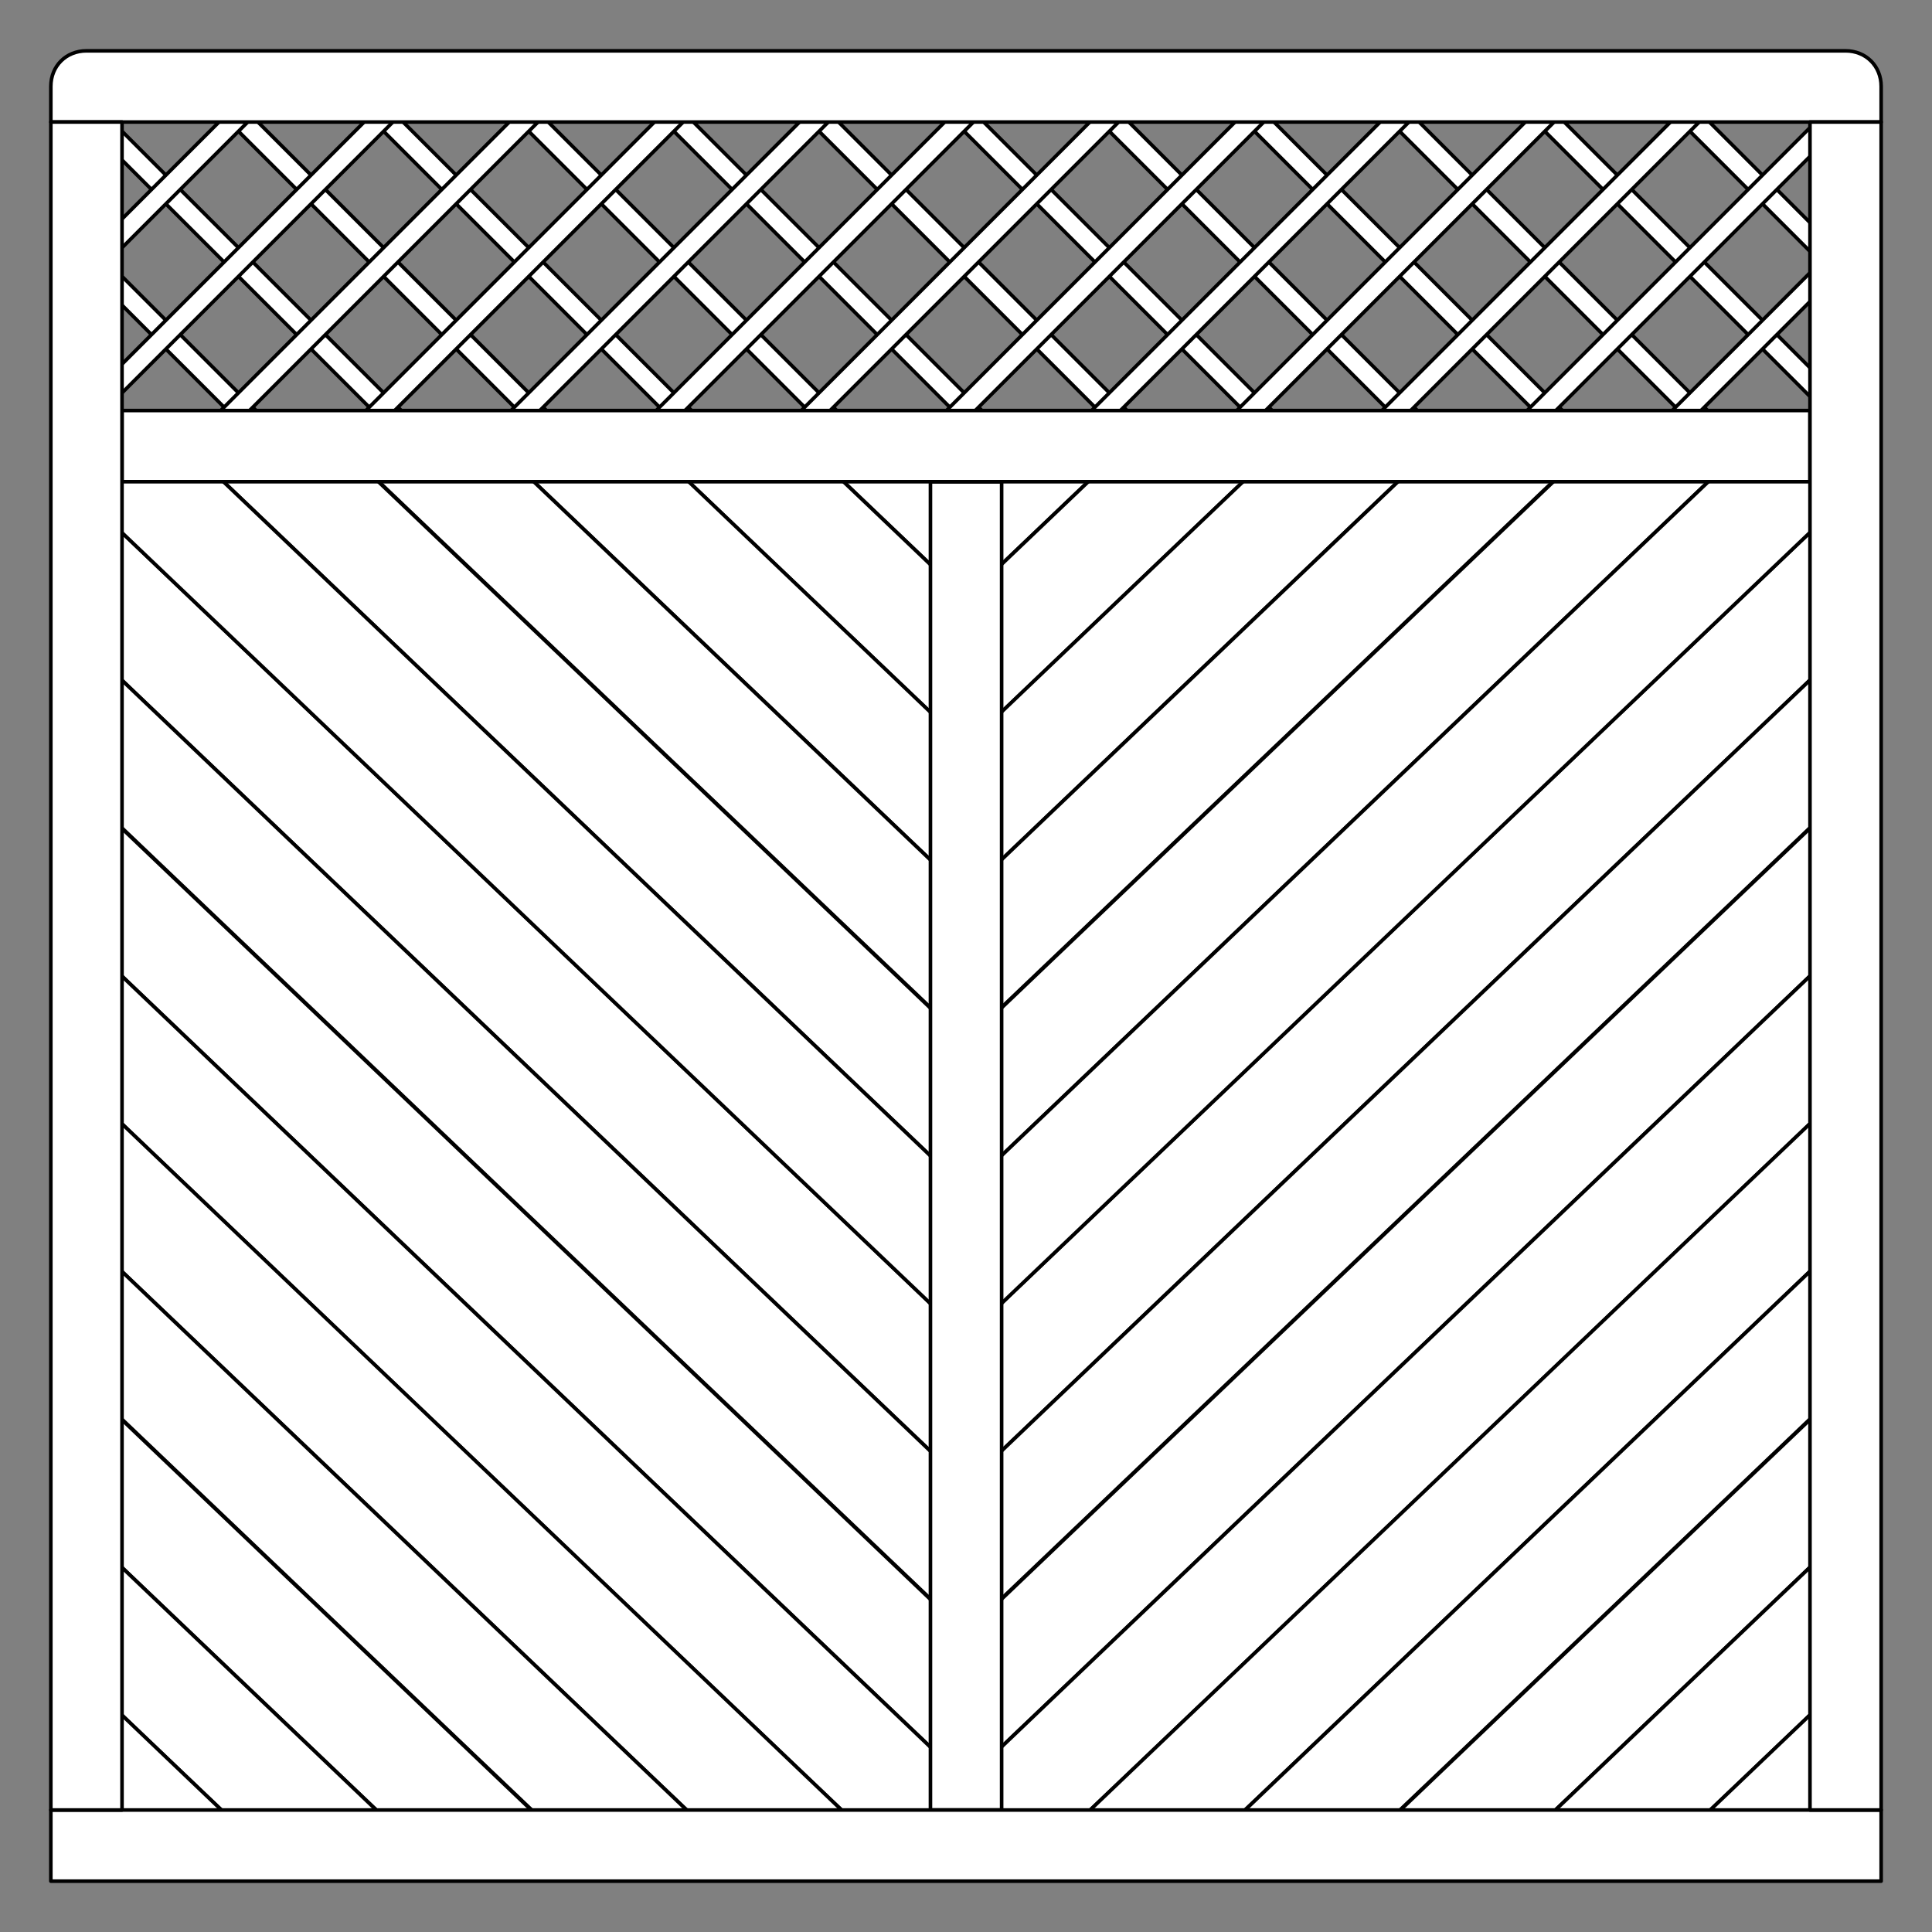 <?xml version="1.0" encoding="utf-8"?>
<!-- Generator: Adobe Illustrator 15.0.0, SVG Export Plug-In . SVG Version: 6.00 Build 0)  -->
<!DOCTYPE svg PUBLIC "-//W3C//DTD SVG 1.1//EN" "http://www.w3.org/Graphics/SVG/1.1/DTD/svg11.dtd">
<svg version="1.1" id="Warstwa_1" xmlns="http://www.w3.org/2000/svg" xmlns:xlink="http://www.w3.org/1999/xlink" x="0px" y="0px"
	 width="538.583px" height="538.584px" viewBox="0 0 538.583 538.584" enable-background="new 0 0 538.583 538.584"
	 xml:space="preserve">
<rect x="0" y="0" width="538.583" height="538.584" fill="#808080" stroke="none"/>
<g id="Warstwa_5">
	<polygon fill="#FFFFFF" stroke="#000000" stroke-linecap="round" stroke-linejoin="round" points="22.62,25.194 18.611,29.203 
		117.117,127.708 121.121,123.695 	"/>
	<polygon fill="#FFFFFF" stroke="#000000" stroke-linecap="round" stroke-linejoin="round" points="63.083,25.194 59.074,29.203 
		157.58,127.708 161.583,123.695 	"/>
	<polygon fill="#FFFFFF" stroke="#000000" stroke-linecap="round" stroke-linejoin="round" points="25.399,76.454 76.654,127.708 
		80.658,123.695 25.401,68.438 	"/>
	<polygon fill="#FFFFFF" stroke="#000000" stroke-linecap="round" stroke-linejoin="round" points="103.546,25.194 99.537,29.203 
		198.042,127.708 202.046,123.695 	"/>
	<polygon fill="#FFFFFF" stroke="#000000" stroke-linecap="round" stroke-linejoin="round" points="144.009,25.194 140,29.203 
		238.505,127.708 242.509,123.695 	"/>
	<polygon fill="#FFFFFF" stroke="#000000" stroke-linecap="round" stroke-linejoin="round" points="184.472,25.194 180.463,29.203 
		278.967,127.708 282.971,123.695 	"/>
	<polygon fill="#FFFFFF" stroke="#000000" stroke-linecap="round" stroke-linejoin="round" points="224.935,25.194 220.926,29.203 
		319.43,127.708 323.434,123.695 	"/>
	<polygon fill="#FFFFFF" stroke="#000000" stroke-linecap="round" stroke-linejoin="round" points="265.397,25.194 261.389,29.203 
		359.893,127.708 363.897,123.695 	"/>
	<polygon fill="#FFFFFF" stroke="#000000" stroke-linecap="round" stroke-linejoin="round" points="305.86,25.194 301.852,29.203 
		400.356,127.708 404.36,123.695 	"/>
	<polygon fill="#FFFFFF" stroke="#000000" stroke-linecap="round" stroke-linejoin="round" points="346.323,25.194 342.315,29.203 
		440.819,127.708 444.823,123.695 	"/>
	<polygon fill="#FFFFFF" stroke="#000000" stroke-linecap="round" stroke-linejoin="round" points="386.786,25.194 382.778,29.203 
		481.282,127.708 485.286,123.695 	"/>
	<polygon fill="#FFFFFF" stroke="#000000" stroke-linecap="round" stroke-linejoin="round" points="427.249,25.194 423.241,29.203 
		514.956,120.918 512.536,110.481 	"/>
	<polygon fill="#FFFFFF" stroke="#000000" stroke-linecap="round" stroke-linejoin="round" points="467.711,25.194 463.704,29.203 
		517.254,82.755 518.967,76.451 	"/>
	<polygon fill="#FFFFFF" stroke="#000000" stroke-linecap="round" stroke-linejoin="round" points="514.959,25.194 518.967,29.203 
		420.461,127.708 416.458,123.695 	"/>
	<polygon fill="#FFFFFF" stroke="#000000" stroke-linecap="round" stroke-linejoin="round" points="474.497,25.194 478.504,29.203 
		379.999,127.708 375.995,123.695 	"/>
	<polygon fill="#FFFFFF" stroke="#000000" stroke-linecap="round" stroke-linejoin="round" points="512.18,76.454 460.924,127.708 
		456.92,123.695 512.178,68.438 	"/>
	<polygon fill="#FFFFFF" stroke="#000000" stroke-linecap="round" stroke-linejoin="round" points="434.034,25.194 438.042,29.203 
		339.536,127.708 335.532,123.695 	"/>
	<polygon fill="#FFFFFF" stroke="#000000" stroke-linecap="round" stroke-linejoin="round" points="393.571,25.194 397.579,29.203 
		299.073,127.708 295.069,123.695 	"/>
	<polygon fill="#FFFFFF" stroke="#000000" stroke-linecap="round" stroke-linejoin="round" points="353.108,25.194 357.116,29.203 
		258.611,127.708 254.607,123.695 	"/>
	<polygon fill="#FFFFFF" stroke="#000000" stroke-linecap="round" stroke-linejoin="round" points="312.645,25.194 316.653,29.203 
		218.148,127.708 214.145,123.695 	"/>
	<polygon fill="#FFFFFF" stroke="#000000" stroke-linecap="round" stroke-linejoin="round" points="272.182,25.194 276.19,29.203 
		177.686,127.708 173.682,123.695 	"/>
	<polygon fill="#FFFFFF" stroke="#000000" stroke-linecap="round" stroke-linejoin="round" points="231.719,25.194 235.728,29.203 
		137.223,127.708 133.219,123.695 	"/>
	<polygon fill="#FFFFFF" stroke="#000000" stroke-linecap="round" stroke-linejoin="round" points="191.256,25.194 195.265,29.203 
		96.76,127.708 92.756,123.695 	"/>
	<polygon fill="#FFFFFF" stroke="#000000" stroke-linecap="round" stroke-linejoin="round" points="150.793,25.194 154.802,29.203 
		56.297,127.708 52.293,123.695 	"/>
	<polygon fill="#FFFFFF" stroke="#000000" stroke-linecap="round" stroke-linejoin="round" points="110.33,25.194 114.339,29.203 
		22.624,120.918 25.044,110.481 	"/>
	<polygon fill="#FFFFFF" stroke="#000000" stroke-linecap="round" stroke-linejoin="round" points="69.867,25.194 73.876,29.203 
		20.324,82.755 18.611,76.451 	"/>
</g>
<g id="Warstwa_4">
	<polygon fill="#FFFFFF" stroke="#000000" stroke-linecap="round" stroke-linejoin="round" points="261.418,406.475 24.096,180.182 
		26.382,141.196 269.291,372.819 	"/>
	<polygon fill="#FFFFFF" stroke="#000000" stroke-linecap="round" stroke-linejoin="round" points="260.76,447.036 23.438,220.742 
		25.724,181.756 268.632,413.377 	"/>
	<polygon fill="#FFFFFF" stroke="#000000" stroke-linecap="round" stroke-linejoin="round" points="261.418,488.975 24.096,262.682 
		26.382,223.696 269.291,455.319 	"/>
	<polygon fill="#FFFFFF" stroke="#000000" stroke-linecap="round" stroke-linejoin="round" points="247.938,517.309 23.438,303.243 
		25.724,264.256 268.632,495.878 264.28,514.489 	"/>
	<polygon fill="#FFFFFF" stroke="#000000" stroke-linecap="round" stroke-linejoin="round" points="203.47,516.05 23.767,344.698 
		26.053,305.711 240.893,510.571 	"/>
	<polygon fill="#FFFFFF" stroke="#000000" stroke-linecap="round" stroke-linejoin="round" points="161.6,517.313 23.108,385.258 
		25.395,346.27 199.634,512.415 	"/>
	<polygon fill="#FFFFFF" stroke="#000000" stroke-linecap="round" stroke-linejoin="round" points="116.951,516.052 23.767,427.198 
		26.053,388.211 158.485,514.491 	"/>
	<polygon fill="#FFFFFF" stroke="#000000" stroke-linecap="round" stroke-linejoin="round" points="75.077,517.311 23.108,467.759 
		25.395,428.77 115.3,514.5 	"/>
	<polygon fill="#FFFFFF" stroke="#000000" stroke-linecap="round" stroke-linejoin="round" points="34.546,519.823 22.148,508 
		24.435,469.014 71.749,514.13 	"/>
	<polygon fill="#FFFFFF" stroke="#000000" stroke-linecap="round" stroke-linejoin="round" points="261.418,159.319 
		218.213,118.122 260.788,117.555 269.291,125.662 	"/>
	<polygon fill="#FFFFFF" stroke="#000000" stroke-linecap="round" stroke-linejoin="round" points="260.76,199.88 175.098,118.199 
		221.263,121.053 268.632,166.222 	"/>
	<polygon fill="#FFFFFF" stroke="#000000" stroke-linecap="round" stroke-linejoin="round" points="261.089,241.335 
		131.951,118.198 175.895,118.935 268.961,207.678 	"/>
	<polygon fill="#FFFFFF" stroke="#000000" stroke-linecap="round" stroke-linejoin="round" points="260.431,281.896 90.224,119.597 
		133.413,119.615 268.303,248.237 	"/>
	<polygon fill="#FFFFFF" stroke="#000000" stroke-linecap="round" stroke-linejoin="round" points="261.089,323.834 46.902,119.602 
		92.634,122.042 268.961,290.178 	"/>
	<polygon fill="#FFFFFF" stroke="#000000" stroke-linecap="round" stroke-linejoin="round" points="260.431,364.395 23.108,138.102 
		49.439,122.043 54.567,126.932 268.303,330.737 	"/>
	<polygon fill="#FFFFFF" stroke="#000000" stroke-linecap="round" stroke-linejoin="round" points="277.088,406.475 
		514.411,180.182 512.124,141.196 269.216,372.819 	"/>
	<polygon fill="#FFFFFF" stroke="#000000" stroke-linecap="round" stroke-linejoin="round" points="277.747,447.036 
		515.069,220.742 512.782,181.756 269.875,413.377 	"/>
	<polygon fill="#FFFFFF" stroke="#000000" stroke-linecap="round" stroke-linejoin="round" points="277.088,488.975 
		514.411,262.682 512.124,223.696 269.216,455.319 	"/>
	<polygon fill="#FFFFFF" stroke="#000000" stroke-linecap="round" stroke-linejoin="round" points="290.569,517.309 
		515.069,303.243 512.782,264.256 269.875,495.878 274.227,514.489 	"/>
	<polygon fill="#FFFFFF" stroke="#000000" stroke-linecap="round" stroke-linejoin="round" points="335.038,516.05 514.741,344.698 
		512.454,305.711 297.614,510.571 	"/>
	<polygon fill="#FFFFFF" stroke="#000000" stroke-linecap="round" stroke-linejoin="round" points="376.907,517.313 
		515.399,385.258 513.112,346.27 338.874,512.415 	"/>
	<polygon fill="#FFFFFF" stroke="#000000" stroke-linecap="round" stroke-linejoin="round" points="421.555,516.052 
		514.741,427.198 512.454,388.211 380.02,514.491 	"/>
	<polygon fill="#FFFFFF" stroke="#000000" stroke-linecap="round" stroke-linejoin="round" points="463.43,517.311 515.399,467.759 
		513.112,428.77 423.206,514.5 	"/>
	<polygon fill="#FFFFFF" stroke="#000000" stroke-linecap="round" stroke-linejoin="round" points="503.959,519.823 516.358,508 
		514.073,469.014 466.758,514.13 	"/>
	<polygon fill="#FFFFFF" stroke="#000000" stroke-linecap="round" stroke-linejoin="round" points="277.088,159.319 
		320.293,118.122 277.719,117.555 269.216,125.662 	"/>
	<polygon fill="#FFFFFF" stroke="#000000" stroke-linecap="round" stroke-linejoin="round" points="277.747,199.88 363.409,118.199 
		317.245,121.053 269.875,166.222 	"/>
	<polygon fill="#FFFFFF" stroke="#000000" stroke-linecap="round" stroke-linejoin="round" points="277.418,241.335 
		406.555,118.198 362.612,118.935 269.545,207.678 	"/>
	<polygon fill="#FFFFFF" stroke="#000000" stroke-linecap="round" stroke-linejoin="round" points="278.077,281.896 
		448.284,119.597 405.094,119.615 270.204,248.237 	"/>
	<polygon fill="#FFFFFF" stroke="#000000" stroke-linecap="round" stroke-linejoin="round" points="277.418,323.834 
		491.604,119.602 445.874,122.042 269.545,290.178 	"/>
	<polygon fill="#FFFFFF" stroke="#000000" stroke-linecap="round" stroke-linejoin="round" points="278.077,364.395 
		515.399,138.102 489.067,122.043 483.94,126.932 270.204,330.737 	"/>
	
		<rect x="259.38" y="134.285" fill="#FFFFFF" stroke="#000000" stroke-linecap="round" stroke-linejoin="round" width="19.843" height="370.284"/>
	
		<rect x="14.173" y="504.569" fill="#FFFFFF" stroke="#000000" stroke-linecap="round" stroke-linejoin="round" width="510.236" height="19.842"/>
	
		<rect x="34.016" y="114.443" fill="#FFFFFF" stroke="#000000" stroke-linecap="round" stroke-linejoin="round" width="470.551" height="19.842"/>
	<path fill="#FFFFFF" stroke="#000000" stroke-linecap="round" stroke-linejoin="round" d="M524.409,34.016c0,0,0,0,0-9.921
		c0-5.73-4.281-9.922-9.922-9.922c-7.119,0-483.272,0-490.393,0c-5.639,0-9.921,4.189-9.921,9.922c0,9.921,0,9.921,0,9.921H524.409z
		"/>
	
		<rect x="14.173" y="34.018" fill="#FFFFFF" stroke="#000000" stroke-linecap="round" stroke-linejoin="round" width="19.842" height="470.551"/>
	
		<rect x="504.567" y="34.018" fill="#FFFFFF" stroke="#000000" stroke-linecap="round" stroke-linejoin="round" width="19.842" height="470.551"/>
</g>
</svg>
